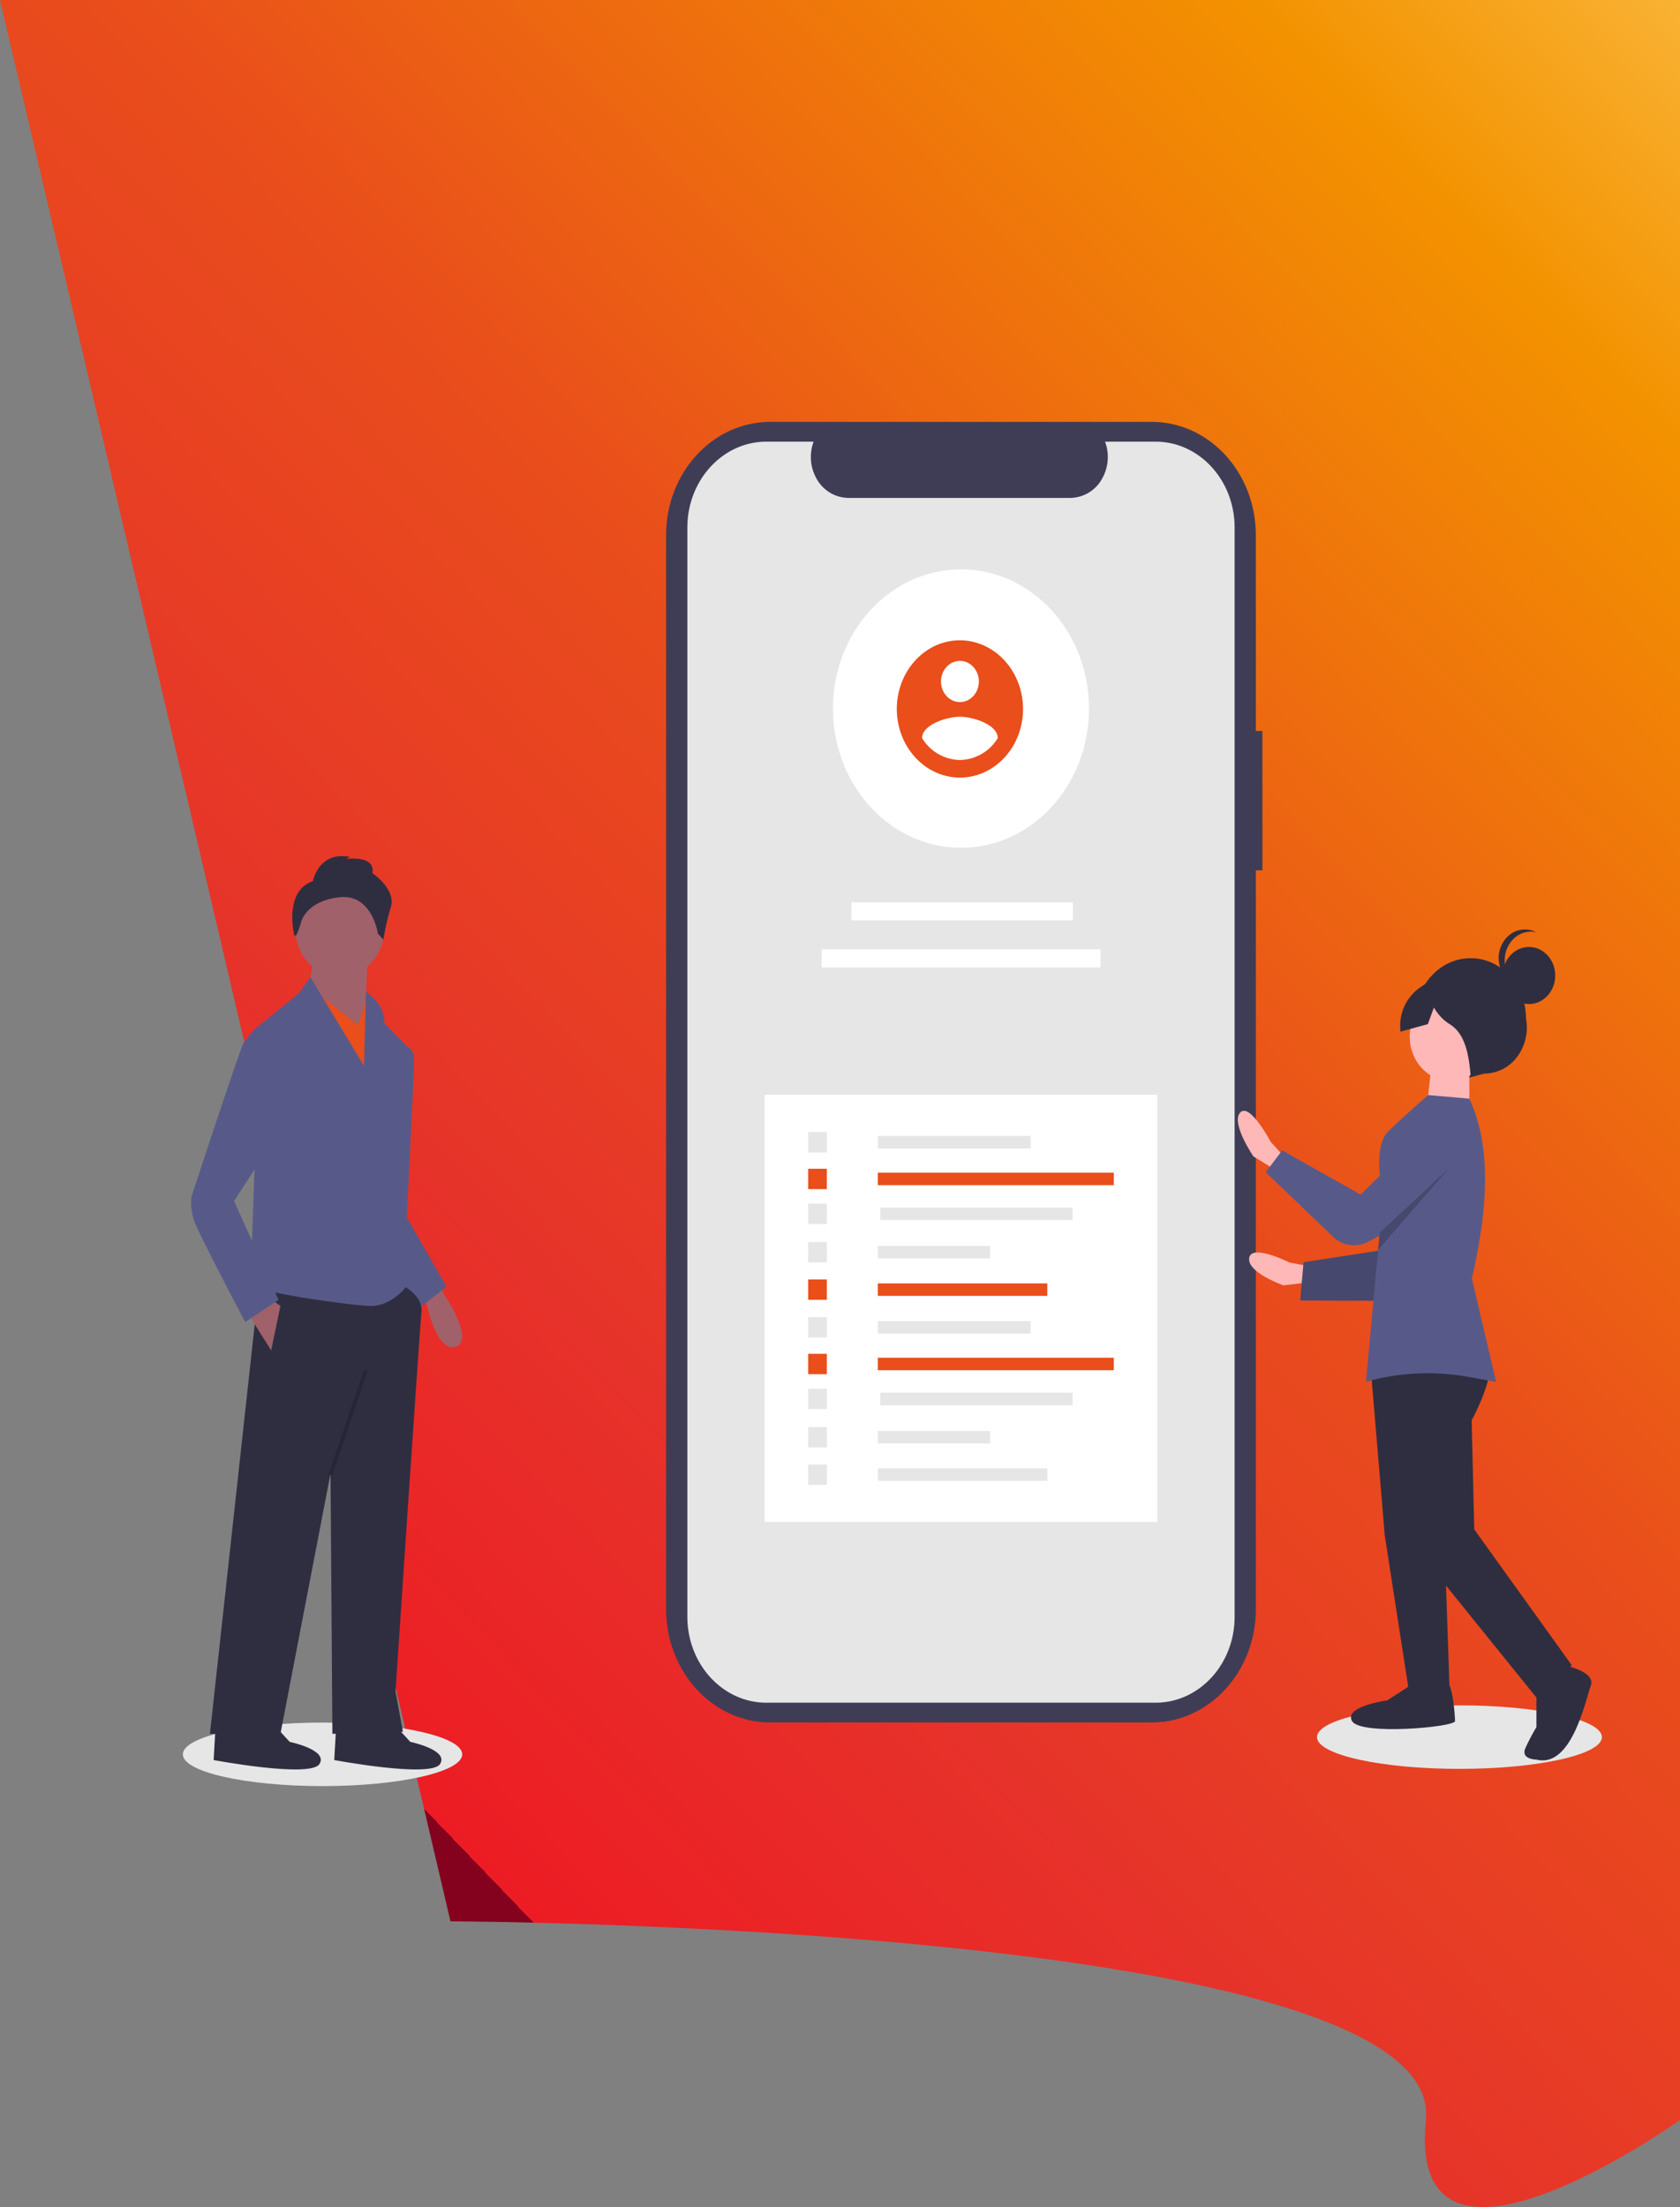 <svg xmlns="http://www.w3.org/2000/svg" xmlns:xlink="http://www.w3.org/1999/xlink" width="634.007" height="832.839" viewBox="0 0 634.007 832.839"><rect x="0" y="0" width="634.007" height="832.839" fill="#808080" stroke="none"/><defs><linearGradient id="a" x1="1" x2="0.269" y2="0.869" gradientUnits="objectBoundingBox"><stop offset="0" stop-color="#f9b233"/><stop offset="0.142" stop-color="#f39200"/><stop offset="0.343" stop-color="#ee6e0e"/><stop offset="0.519" stop-color="#e94e1b"/><stop offset="0.787" stop-color="#e6332a"/><stop offset="1" stop-color="#ed1c24"/><stop offset="1" stop-color="#84021e"/></linearGradient></defs><g transform="translate(-648)"><path d="M648,0,818,725.034s375.667,1.077,368.126,74.966,95.881,0,95.881,0V0Z" fill="url(#a)"/><g transform="translate(717 159.196)"><ellipse cx="52.719" cy="11.984" rx="52.719" ry="11.984" transform="translate(0 490.836)" fill="#e6e6e6"/><path d="M338.951,543.135l2.063,4.635s11.708,16.991,4.475,19.653-11.07-16.115-11.07-16.115l-1.912-2.628Z" transform="translate(-242.411 -218.462)" fill="#a0616a"/><path d="M315.532,421.281l1.924-.885s2.277.885,2.277,4.693-2.8,59.4-2.8,59.4l5.6,30.462-7.7,1.523L302.927,488.3Z" transform="translate(-232.478 -184.376)" fill="#575a89"/><path d="M315.532,421.281l1.924-.885s2.277.885,2.277,4.693-2.8,59.4-2.8,59.4l15.057,26.274-9.8,7.616L302.927,488.3Z" transform="translate(-232.478 -184.376)" fill="#575a89"/><path d="M283.684,542.756s9.1,3.808,8.4,10.662-9.8,143.174-9.8,143.174l2.8,15.231-26.612.762-.7-98.241-18.908,98.241H212.251L231.159,539.71Z" transform="translate(-202.029 -217.511)" fill="#2f2e41"/><path d="M305.3,773.779l6.3,6.854s14.707,3.046,11.205,8.377-39.918-1.523-39.918-1.523l.7-12.185Z" transform="translate(-225.751 -282.514)" fill="#2f2e41"/><path d="M236.77,773.779l6.3,6.854s14.707,3.046,11.205,8.377-39.918-1.523-39.918-1.523l.7-12.185Z" transform="translate(-202.738 -282.514)" fill="#2f2e41"/><ellipse cx="16.808" cy="18.277" rx="16.808" ry="18.277" transform="translate(42.436 172.933)" fill="#a0616a"/><path d="M93.327,279.489l-1.4,31.223L70.216,297l2.8-17.516Z" transform="translate(-23.578 -77.616)" fill="#a0616a"/><path d="M69.162,293.2l20.309,15.993,3.5-11.424,6.3,18.278-3.5,32.747Z" transform="translate(-23.224 -81.422)" fill="#e94e1b"/><path d="M257.934,383.7l20.233,33.481.812-27.992,2.492,2.136a12.99,12.99,0,0,1,4.4,9.864h0l9.8,9.9-3.5,38.078-.7,44.932s4.2,3.808,2.8,6.093-7,7.616-13.306,7.616-45.52-5.331-45.52-8.377,1.4-42.647,1.4-42.647V403.475l16.808-13.708Z" transform="translate(-209.819 -174.186)" fill="#575a89"/><path d="M36.477,463.007l9.1,14.47,3.5-16.754-4.2-3.047Z" transform="translate(-12.249 -127.1)" fill="#a0616a"/><path d="M.155,2.448l41.865-1.1-.04,1.416L.115,3.863Z" transform="matrix(0.346, -0.938, 0.938, 0.346, 52.577, 396.681)" opacity="0.2"/><path d="M266.838,329.951s2.1-11.423,14.006-9.139l-1.4.762s11.205-1.523,9.8,5.331c0,0,9.1,6.093,7,12.947a83.1,83.1,0,0,0-2.8,12.185l-2.1-2.285s-2.1-15.231-14.707-13.708c-9.454,1.142-13.306,6-14.291,9.5a32.57,32.57,0,0,1-1.73,4.786l-.787.188S255.633,333.759,266.838,329.951Z" transform="translate(-217.749 -156.638)" fill="#2f2e41"/><path d="M233.169,409.9l-6.375-.322-1.328,1.083a44.8,44.8,0,0,0-4.2,5.331c-1.4,2.285-19.609,57.879-19.609,57.879a20.937,20.937,0,0,0,1.4,9.9c2.1,5.331,18.908,37.316,18.908,37.316l12.606-8.377-16.808-37.316,11.905-18.277Z" transform="translate(-198.436 -181.372)" fill="#575a89"/><path d="M696.483,210.264H694V136.389c0-23.614-17.6-42.757-39.319-42.757H510.756c-21.715,0-39.319,19.143-39.319,42.757V541.676c0,23.614,17.6,42.757,39.319,42.757H654.685C676.4,584.433,694,565.29,694,541.676V262.85h2.48Z" transform="translate(-289.063 -93.632)" fill="#3f3d56"/><path d="M690.045,136.4V547.411c0,17.9-13.344,32.417-29.81,32.424H513.35c-16.474,0-29.826-14.518-29.828-32.428V136.4c0-17.91,13.359-32.426,29.828-32.424h17.817a16.579,16.579,0,0,0,1.366,14.409,13.91,13.91,0,0,0,11.752,6.819h83.741a13.91,13.91,0,0,0,11.752-6.819,16.579,16.579,0,0,0,1.366-14.409h19.086c16.459,0,29.809,14.511,29.816,32.417Z" transform="translate(-293.12 -96.504)" fill="#e6e6e6"/><rect width="148.18" height="161.139" transform="translate(219.573 253.933)" fill="#fff"/><rect width="83.582" height="6.832" transform="translate(252.291 181.277)" fill="#fff"/><rect width="105.189" height="6.832" transform="translate(241.107 199.028)" fill="#fff"/><rect width="57.681" height="4.715" transform="translate(262.272 269.489)" fill="#e6e6e6"/><rect width="89.072" height="4.715" transform="translate(262.272 283.329)" fill="#e94e1b"/><rect width="72.592" height="4.715" transform="translate(263.198 296.51)" fill="#e6e6e6"/><rect width="42.378" height="4.715" transform="translate(262.272 310.973)" fill="#e6e6e6"/><rect width="63.959" height="4.715" transform="translate(262.272 325.1)" fill="#e94e1b"/><rect width="7.063" height="7.681" transform="translate(235.982 268.006)" fill="#e6e6e6"/><rect width="7.063" height="7.681" transform="translate(235.982 281.846)" fill="#e94e1b"/><rect width="7.063" height="7.681" transform="translate(235.982 295.027)" fill="#e6e6e6"/><rect width="7.063" height="7.681" transform="translate(235.982 309.49)" fill="#e6e6e6"/><rect width="7.063" height="7.681" transform="translate(235.982 323.617)" fill="#e94e1b"/><rect width="57.681" height="4.715" transform="translate(262.272 339.316)" fill="#e6e6e6"/><rect width="89.072" height="4.715" transform="translate(262.272 353.156)" fill="#e94e1b"/><rect width="72.592" height="4.715" transform="translate(263.198 366.337)" fill="#e6e6e6"/><rect width="42.378" height="4.715" transform="translate(262.272 380.8)" fill="#e6e6e6"/><rect width="63.959" height="4.715" transform="translate(262.272 394.927)" fill="#e6e6e6"/><rect width="7.063" height="7.681" transform="translate(235.982 337.832)" fill="#e6e6e6"/><rect width="7.063" height="7.681" transform="translate(235.982 351.673)" fill="#e94e1b"/><rect width="7.063" height="7.681" transform="translate(235.982 364.854)" fill="#e6e6e6"/><rect width="7.063" height="7.681" transform="translate(235.982 379.317)" fill="#e6e6e6"/><rect width="7.063" height="7.681" transform="translate(235.982 393.444)" fill="#e6e6e6"/><ellipse cx="48.311" cy="52.536" rx="48.311" ry="52.536" transform="translate(245.351 55.659)" fill="#fff"/><path d="M626.348,207.756c-13.153,0-23.816,11.6-23.816,25.9s10.663,25.9,23.816,25.9,23.816-11.6,23.816-25.9c-.038-14.286-10.679-25.857-23.816-25.9Zm0,7.77c3.946,0,7.145,3.478,7.145,7.769s-3.2,7.77-7.145,7.77-7.145-3.478-7.145-7.769,3.2-7.755,7.145-7.769Zm0,37.4a17.018,17.018,0,0,1-14.289-8.292c.114-5.18,9.526-8.031,14.289-8.031s14.175,2.851,14.289,8.031a17.047,17.047,0,0,1-14.29,8.292Z" transform="translate(-333.084 -125.325)" fill="#e94e1b"/><ellipse cx="53.763" cy="11.984" rx="53.763" ry="11.984" transform="translate(428.007 484.336)" fill="#e6e6e6"/><path d="M825.078,532.731l-7.061-1.332s-14.431-7.242-15.306-1.757,12.9,10.342,12.9,10.342l14.822-1.724Z" transform="translate(-400.289 -214.145)" fill="#ffb8b8"/><path d="M679.04,364.2l-9.891,48.981-33.02,5.071-1.266,14.45,42.582.123,21.3-42.31Z" transform="translate(-213.184 -101.14)" fill="#575a89"/><path d="M679.04,364.2l-9.891,48.981-33.02,5.071-1.266,14.45,42.582.123,21.3-42.31Z" transform="translate(-213.184 -101.14)" opacity="0.2"/><path d="M813.738,470.849l-5.039-5.541s-7.885-15.006-11.525-11.092,4.982,16.562,4.982,16.562l12.99,7.952Z" transform="translate(-398.142 -193.588)" fill="#ffb8b8"/><path d="M916.7,419.015l6.2-1.644a15.5,15.5,0,0,0,12.374-6.361,18.506,18.506,0,0,0,3.3-14.445h0c.015-12.537-9.319-22.713-20.848-22.728h0c-11.529-.016-20.886,10.135-20.9,22.671h0a19.174,19.174,0,0,0,3.977,17.475A15.735,15.735,0,0,0,916.7,419.015Z" transform="translate(-431.691 -171.446)" fill="#2f2e41"/><path d="M675.283,494.984l5.049,60.125,9.145,59.017,15.356.021-1.981-57.894L694.745,486.1Z" transform="translate(-226.756 -134.995)" fill="#2f2e41"/><path d="M884.5,752.359l-10.245,6.666s-16.383,2.2-13.318,7.775,38.9,2.28,38.9.053-1.007-14.474-3.055-14.477Z" transform="translate(-419.726 -276.565)" fill="#2f2e41"/><path d="M920.58,580.425s-.288,8.6-7.47,21.946l.976,41.193,36.8,51.262L937.56,707.054l-44.981-55.726-11.184-66.813,14.351-15.567Z" transform="translate(-426.724 -225.63)" fill="#2f2e41"/><path d="M973.914,743.218s12.283,2.243,10.229,7.807-7.2,31.163-20.507,27.8c0,0-6.143-.008-4.09-4.459a82.629,82.629,0,0,1,4.1-7.787l.017-14.473Z" transform="translate(-452.825 -274.027)" fill="#2f2e41"/><ellipse cx="15.357" cy="16.699" rx="15.357" ry="16.699" transform="translate(463.007 215.301)" fill="#ffb8b8"/><path d="M722.682,336.62l-.022,18.926-16.38-.022,2.069-18.923Z" transform="translate(-237.165 -93.476)" fill="#ffb8b8"/><path d="M918.2,553.582l-10.162-1.849a86.824,86.824,0,0,0-38.976,1.784l4.6-49.759.6-6.486,1.282-13.89s-4.43-18.3,2.072-24.486c7.937-7.548,14.965-13.557,14.965-13.557l15.516,1.351c8.675,18.809,6.795,42.449.943,67.917Z" transform="translate(-422.581 -191.303)" fill="#575a89"/><path d="M882.145,450.782l-34.2,33.641-29.594-16.713-6.214,8.27,26.142,25.048a11.465,11.465,0,0,0,12.512,1.168l33.349-17.551Z" transform="translate(-403.468 -192.815)" fill="#575a89"/><ellipse cx="9.908" cy="10.774" rx="9.908" ry="10.774" transform="translate(498.099 198.149)" fill="#2f2e41"/><path d="M946.781,370.41a11.158,11.158,0,0,1,3.632-8.327,9.322,9.322,0,0,1,8.225-2.222,9.269,9.269,0,0,0-10.512,1.41,11.329,11.329,0,0,0-3.328,10.935,10.316,10.316,0,0,0,7.663,7.951A10.871,10.871,0,0,1,946.781,370.41Z" transform="translate(-447.916 -167.279)" fill="#2f2e41"/><path d="M919.495,382.295l-13.357-2.674-10.272,7a17.5,17.5,0,0,0-7.178,16.537l10.288-2.836,2.3-6.282h0a17.6,17.6,0,0,0,6,6.339c5.829,3.639,7.18,11.373,7.87,19.714l11.269-6.664,7.18-12.237Z" transform="translate(-429.129 -173.053)" fill="#2f2e41"/><path d="M705.791,390.037l-26.674,30.734.6-6.486Z" transform="translate(-228.044 -108.316)" opacity="0.2"/></g></g></svg>